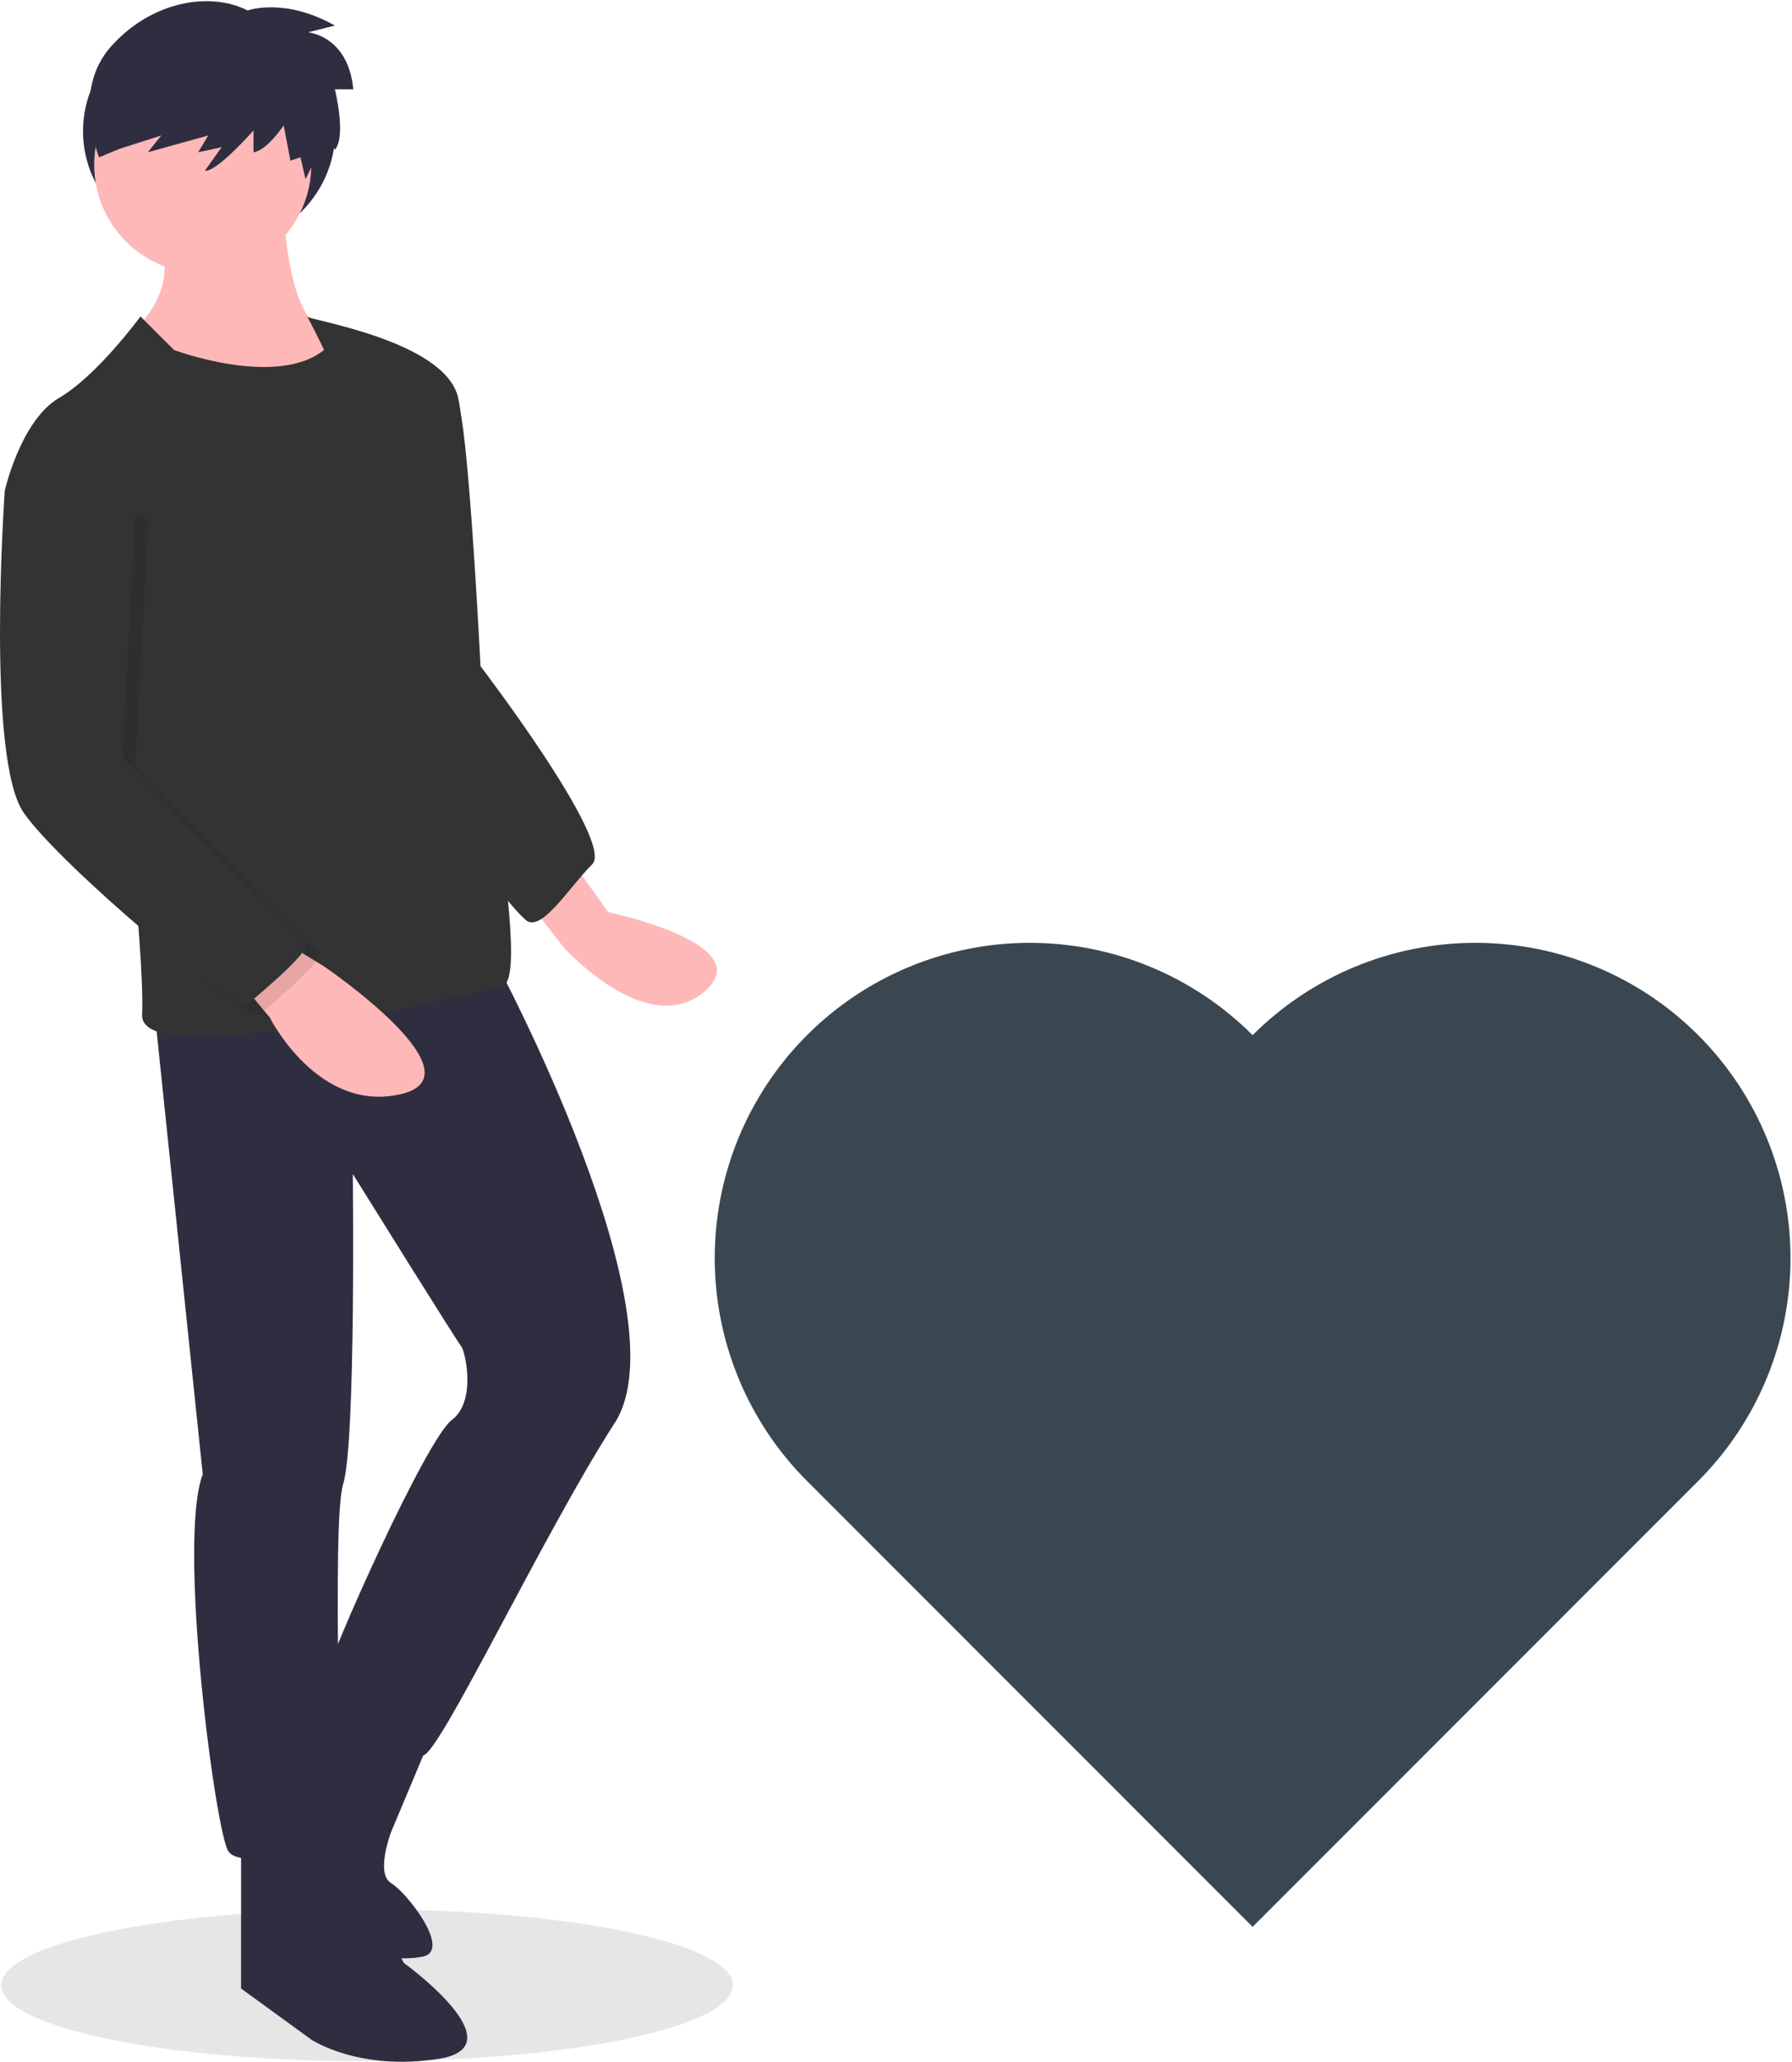 <svg viewBox="0 0 346 398" fill="none" xmlns="http://www.w3.org/2000/svg">
<path d="M241.855 199.824C230.446 188.412 214.972 182 198.837 182C182.702 182 167.228 188.412 155.819 199.824C144.41 211.237 138 226.716 138 242.856C138 258.995 144.41 274.474 155.819 285.887L241.855 371.95L327.892 285.887C339.301 274.474 345.711 258.995 345.711 242.856C345.711 226.716 339.301 211.237 327.892 199.824C316.483 188.412 301.009 182 284.874 182C268.739 182 253.265 188.412 241.855 199.824Z" fill="#3a4750"/>
<g clip-path="url(#clip0)">
<path d="M70.876 397.903C109.886 397.903 141.51 391.336 141.51 383.234C141.51 375.133 109.886 368.565 70.876 368.565C31.866 368.565 0.243 375.133 0.243 383.234C0.243 391.336 31.866 397.903 70.876 397.903Z" fill="#E6E6E6"/>
<path d="M40.379 48.138C53.828 48.138 64.73 37.925 64.73 25.326C64.73 12.726 53.828 2.513 40.379 2.513C26.931 2.513 16.028 12.726 16.028 25.326C16.028 37.925 26.931 48.138 40.379 48.138Z" fill="#2F2E41"/>
<path d="M111.274 167.442L117.439 176.074C117.439 176.074 147.029 182.239 135.933 191.488C124.836 200.736 108.808 182.856 108.808 182.856L100.177 171.758L111.274 167.442Z" fill="#FFB8B8"/>
<path d="M79.217 69.409C79.217 69.409 87.231 69.409 89.081 80.507C90.93 91.605 92.779 128.599 92.779 128.599C92.779 128.599 118.671 162.509 114.356 166.825C110.041 171.141 105.109 179.156 102.027 177.923C98.944 176.69 72.436 140.313 72.436 140.313L79.217 69.409Z" fill="#333333"/>
<path d="M54.558 37.965C54.558 37.965 55.175 62.011 62.572 63.244C69.97 64.477 67.504 72.492 67.504 72.492C67.504 72.492 43.462 86.673 27.433 72.492L24.351 65.093C24.351 65.093 35.447 57.078 30.515 45.98L54.558 37.965Z" fill="#FFB8B8"/>
<path d="M95.862 185.939C95.862 185.939 132.234 253.76 118.671 274.723C105.109 295.686 84.765 338.845 81.683 338.845C78.601 338.845 61.339 330.213 62.572 324.664C63.805 319.115 82.299 277.806 87.231 274.106C92.163 270.407 89.697 260.542 89.081 259.925C88.464 259.309 68.121 226.631 68.121 226.631C68.121 226.631 68.737 278.422 66.271 286.437C63.805 294.453 66.888 351.792 63.805 354.259C60.723 356.725 46.544 361.041 44.078 357.341C41.612 353.642 34.214 297.535 39.146 284.588L29.899 195.804L95.862 185.939Z" fill="#2F2E41"/>
<path d="M62.572 350.559L77.984 378.921C77.984 378.921 100.177 394.951 84.765 397.418C69.353 399.884 60.106 393.718 60.106 393.718L46.544 383.853V355.492L62.572 350.559Z" fill="#2F2E41"/>
<path d="M83.532 334.529L75.518 353.642C75.518 353.642 72.436 361.657 75.518 363.507C78.601 365.357 87.231 376.455 81.683 377.688C80.567 377.907 79.433 378.019 78.295 378.025C73.675 378.102 69.087 377.245 64.807 375.503C60.527 373.761 56.644 371.171 53.391 367.889L48.393 362.89C48.393 362.89 65.513 323.463 65.275 323.755C65.038 324.047 83.532 334.529 83.532 334.529Z" fill="#2F2E41"/>
<path d="M39.146 52.762C50.722 52.762 60.106 43.377 60.106 31.799C60.106 20.222 50.722 10.836 39.146 10.836C27.57 10.836 18.186 20.222 18.186 31.799C18.186 43.377 27.57 52.762 39.146 52.762Z" fill="#FFB8B8"/>
<path d="M27.125 61.086L33.598 67.56C33.598 67.56 53.325 74.958 62.572 67.56C62.572 67.56 59.182 60.469 59.182 61.086C59.182 61.702 85.998 65.71 88.464 76.808C90.93 87.906 86.615 107.019 86.615 107.019C86.615 107.019 103.876 188.405 97.095 190.255C90.314 192.104 26.817 207.518 27.433 195.804C28.05 184.089 22.501 135.997 22.501 135.997L0.925 94.688C0.925 94.688 4.007 81.124 11.405 76.808C18.802 72.492 27.125 61.086 27.125 61.086Z" fill="#333333"/>
<path d="M54.558 181.623L62.572 186.555C62.572 186.555 93.396 207.518 77.368 211.217C61.339 214.917 52.092 196.42 52.092 196.42L45.927 189.021L54.558 181.623Z" fill="#FFB8B8"/>
<path opacity="0.1" d="M8.939 90.989L3.391 96.538C3.391 96.538 -0.308 148.329 7.089 158.81C14.487 169.292 48.393 197.653 50.243 195.804C52.092 193.954 63.805 184.705 61.339 183.472C58.873 182.239 26.087 147.978 26.087 147.978L28.666 100.237L8.939 90.989Z" fill="black"/>
<path d="M6.473 89.139L0.925 94.688C0.925 94.688 -2.774 146.479 4.624 156.96C12.021 167.442 45.927 195.804 47.777 193.954C49.626 192.104 61.339 182.856 58.873 181.623C56.407 180.39 23.622 146.128 23.622 146.128L26.2 98.388L6.473 89.139Z" fill="#333333"/>
<path d="M47.815 2.023C47.815 2.023 54.94 -0.568 64.656 4.938L59.474 6.234C59.474 6.234 67.246 6.881 68.218 17.246H64.656C64.656 17.246 66.923 26.316 64.656 28.907L63.198 26.154L58.988 34.575L58.016 30.364L56.073 31.012L54.778 24.21C54.778 24.21 51.539 29.069 48.948 29.393V25.182C48.948 25.182 41.823 33.279 39.556 32.956L42.795 28.421L38.261 29.393L40.204 26.154L28.545 29.393L31.136 26.154L23.04 28.745L19.153 30.364C19.153 30.364 13.648 17.732 21.42 8.987C29.193 0.241 40.528 -1.702 47.815 2.023Z" fill="#2F2E41"/>
</g>
<defs>
<clipPath id="clip0">
<rect width="142" height="398" fill="white"/>
</clipPath>
</defs>
</svg>
